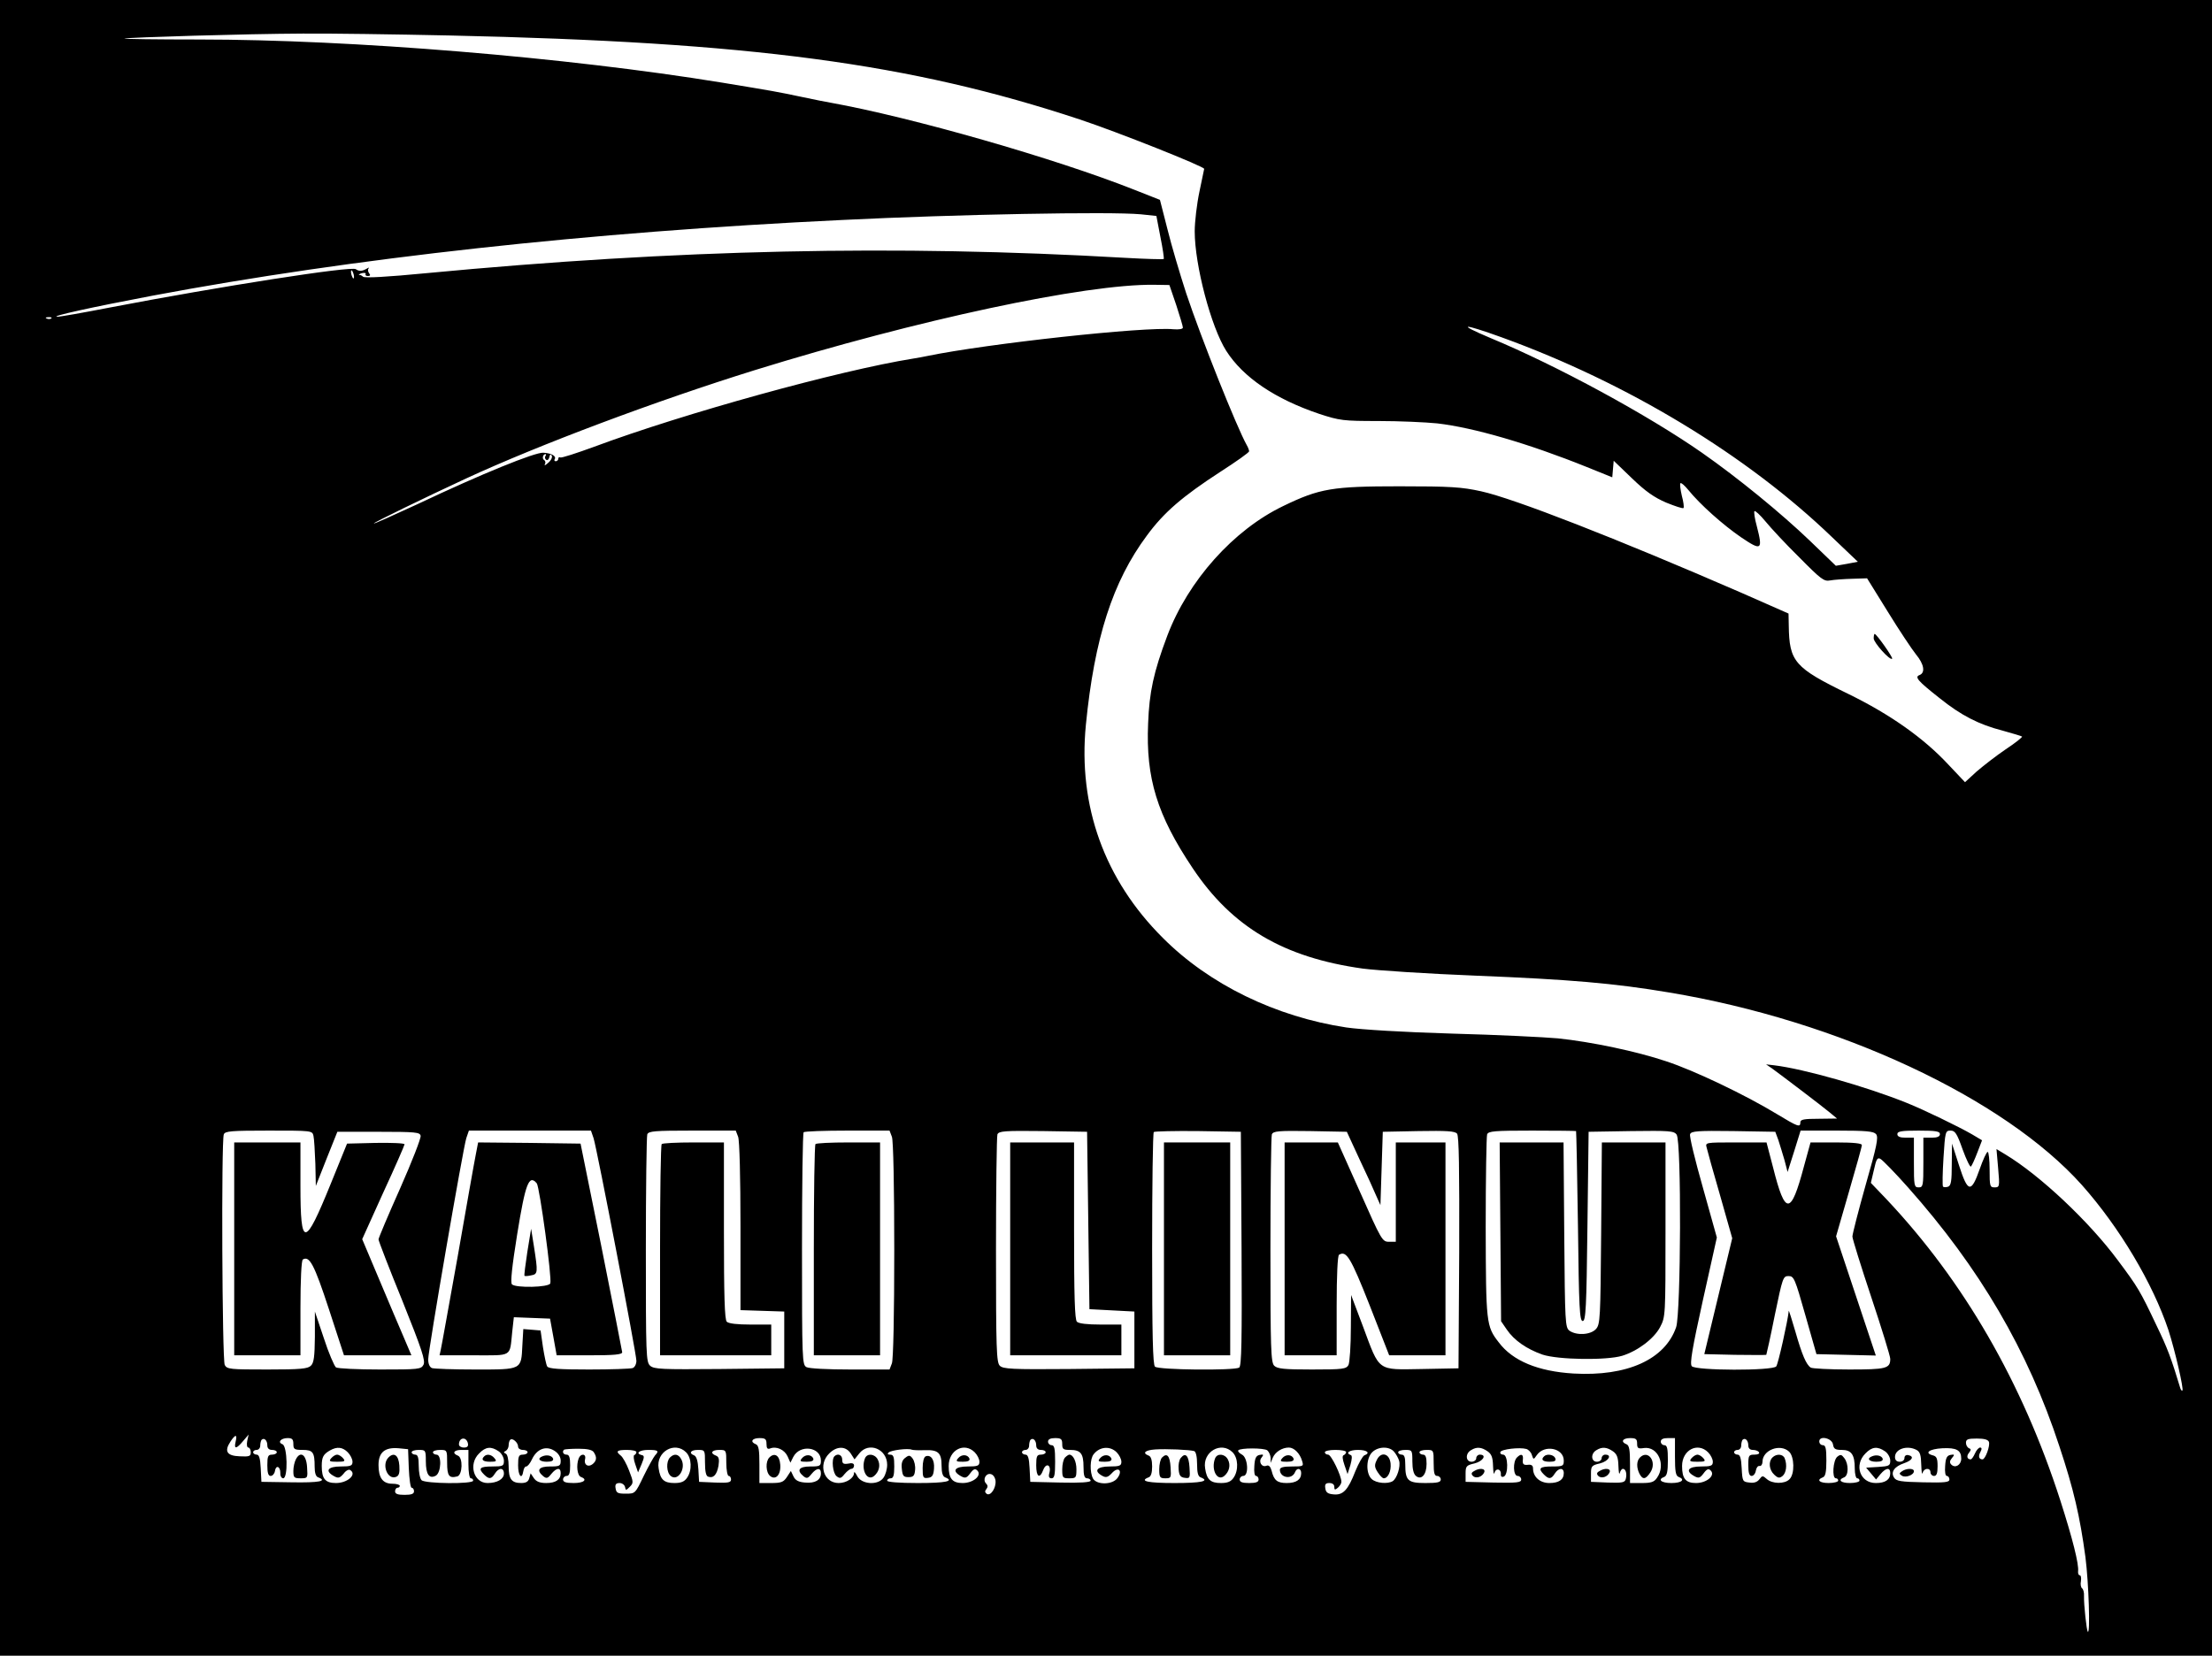 <?xml version="1.0" standalone="no"?>
<!DOCTYPE svg PUBLIC "-//W3C//DTD SVG 20010904//EN"
 "http://www.w3.org/TR/2001/REC-SVG-20010904/DTD/svg10.dtd">
<svg version="1.0" xmlns="http://www.w3.org/2000/svg"
 width="935pt" height="700pt" viewBox="0 0 935 700"
 preserveAspectRatio="xMidYMid meet">
<g transform="translate(0,700) scale(0.1,-0.1)"
fill="#000000" stroke="none">
<path d="M0 3500 l0 -3500 4675 0 4675 0 0 3500 0 3500 -4675 0 -4675 0 0
-3500z m1900 3350 c1277 -28 1948 -118 2664 -355 157 -52 527 -199 526 -209 0
0 -9 -44 -20 -96 -11 -52 -20 -128 -20 -168 0 -143 69 -404 133 -505 72 -113
207 -204 394 -267 86 -28 100 -30 249 -30 88 0 199 -5 249 -10 155 -18 385
-85 631 -184 l109 -44 3 35 3 35 77 -74 c58 -56 94 -81 145 -103 37 -15 70
-26 73 -23 3 3 0 27 -7 52 -6 26 -9 49 -6 53 4 3 18 -10 33 -28 50 -62 148
-149 224 -201 86 -58 92 -54 66 47 -9 32 -13 61 -10 64 3 3 24 -16 47 -44 22
-27 86 -96 143 -152 92 -93 104 -102 130 -97 16 3 58 6 93 7 l63 2 88 -142
c48 -78 102 -159 119 -180 34 -41 40 -77 15 -87 -22 -8 -9 -24 85 -98 91 -73
165 -111 266 -137 43 -12 80 -23 82 -25 3 -2 -28 -27 -69 -54 -40 -27 -95 -70
-123 -94 l-49 -45 -70 74 c-105 113 -247 213 -423 299 -228 111 -250 136 -252
290 l-1 50 -202 89 c-522 227 -960 398 -1098 428 -82 18 -129 21 -345 21 -283
0 -337 -9 -490 -83 -211 -101 -403 -316 -491 -549 -58 -154 -76 -238 -81 -371
-10 -231 38 -387 188 -611 167 -250 384 -378 719 -425 62 -8 277 -22 479 -30
397 -16 584 -32 816 -71 716 -119 1416 -446 1745 -814 159 -179 300 -416 366
-614 28 -87 65 -248 59 -255 -3 -2 -6 2 -9 10 -38 126 -55 171 -100 264 -70
148 -79 163 -165 278 -121 163 -328 358 -474 446 l-38 23 7 -81 c7 -78 6 -81
-15 -81 -20 0 -21 5 -21 75 0 41 -4 75 -8 75 -5 0 -20 -33 -34 -73 -36 -102
-50 -100 -87 15 l-30 93 -1 -88 c0 -69 -3 -89 -15 -94 -9 -3 -18 -3 -22 0 -3
4 -2 58 2 122 7 111 8 115 30 115 19 0 27 -12 51 -80 16 -44 32 -76 35 -72 4
4 16 30 27 59 l20 52 -42 25 c-55 32 -208 106 -276 133 -171 69 -436 144 -560
159 l-35 4 25 -17 c44 -32 214 -161 245 -187 l30 -25 -77 -1 c-63 0 -78 -3
-78 -15 0 -23 -10 -19 -101 36 -130 79 -347 183 -466 222 -125 42 -315 82
-458 97 -55 5 -255 15 -445 20 -206 6 -387 17 -449 26 -298 45 -580 182 -776
379 -246 245 -359 557 -325 901 36 365 113 605 258 800 72 98 150 165 310 269
67 43 122 82 122 87 0 4 -4 16 -10 26 -42 75 -192 450 -256 642 -26 80 -62
201 -79 270 l-32 125 -109 43 c-336 133 -940 306 -1284 368 -14 2 -68 13 -120
24 -115 24 -110 23 -340 61 -656 107 -1562 182 -2210 182 -179 0 -320 2 -314
4 16 5 514 20 754 21 107 1 386 -3 620 -8z m2922 -756 l66 -7 17 -89 c10 -49
16 -91 14 -93 -3 -2 -76 0 -164 5 -970 56 -1889 36 -2954 -65 -165 -16 -259
-21 -266 -15 -7 6 -14 9 -16 7 -2 -1 -3 0 -1 2 1 3 9 6 17 7 8 1 13 -1 10 -5
-2 -4 2 -8 10 -8 10 0 12 4 5 12 -5 7 -6 16 -2 20 4 5 0 4 -8 -1 -19 -11 -32
-12 -46 -2 -19 14 -575 -73 -1039 -162 -114 -22 -214 -40 -223 -39 -32 1 144
40 403 89 846 159 1844 269 2915 320 485 24 1133 36 1262 24z m-3326 -260 c1
-9 0 -13 -4 -10 -3 4 -7 14 -8 22 -1 9 0 13 4 10 3 -4 7 -14 8 -22z m3476
-124 c15 -46 28 -89 28 -95 0 -6 -16 -9 -40 -7 -121 12 -788 -61 -1040 -113
-14 -3 -41 -8 -60 -11 -312 -50 -968 -231 -1349 -373 -74 -27 -138 -48 -143
-45 -4 3 -8 0 -8 -5 0 -6 -5 -11 -11 -11 -5 0 -8 4 -4 9 7 13 -14 25 -48 27
-34 3 -263 -90 -529 -216 -104 -48 -188 -86 -188 -83 0 4 211 107 390 190 307
142 802 328 1220 458 687 213 1399 365 1689 361 l64 -1 29 -85z m-4755 -56
c-3 -3 -12 -4 -19 -1 -8 3 -5 6 6 6 11 1 17 -2 13 -5z m6130 -80 c533 -193
1038 -499 1398 -846 l108 -103 -47 -9 -46 -8 -110 106 c-121 116 -303 265
-456 372 -228 159 -612 368 -894 485 -147 62 -119 63 47 3z m-4042 -503 c-3
-5 -1 -12 4 -15 5 -4 11 2 13 11 2 12 6 14 10 7 4 -6 -2 -20 -14 -30 -12 -11
-18 -14 -15 -7 4 6 3 14 -3 18 -10 6 -5 25 6 25 3 0 3 -4 -1 -9z m-980 -2873
c3 -13 6 -66 8 -118 l2 -94 45 114 46 115 174 0 c158 0 175 -2 178 -17 2 -10
-37 -110 -87 -223 -50 -112 -91 -209 -91 -215 0 -6 45 -123 101 -260 83 -207
98 -253 89 -270 -10 -19 -20 -20 -183 -20 -95 0 -179 4 -187 9 -7 6 -31 61
-51 123 l-38 113 0 -107 c-1 -83 -4 -110 -17 -122 -13 -13 -44 -16 -184 -16
-157 0 -170 1 -180 19 -11 21 -15 947 -4 975 5 14 32 16 190 16 182 0 184 0
189 -22z m1184 -10 c15 -48 181 -911 181 -941 0 -14 -7 -28 -16 -31 -9 -3 -92
-6 -184 -6 -124 0 -171 3 -177 13 -4 6 -12 44 -18 82 l-10 70 -36 3 -37 3 -4
-69 c-5 -104 -1 -102 -198 -102 -93 0 -175 3 -184 6 -10 4 -16 18 -16 37 0 38
147 890 161 935 l11 32 258 0 258 0 11 -32z m611 6 c6 -15 10 -173 10 -379 l0
-354 93 -3 92 -3 0 -120 0 -120 -274 -3 c-244 -2 -276 -1 -293 14 -17 16 -18
43 -18 490 0 260 3 479 6 488 5 14 32 16 190 16 l184 0 10 -26z m650 0 c6 -15
10 -208 10 -479 0 -271 -4 -464 -10 -479 l-10 -26 -165 0 c-96 0 -175 4 -186
10 -18 10 -19 26 -19 499 0 268 3 491 7 494 3 4 87 7 185 7 l178 0 10 -26z
m830 -354 l5 -375 95 -5 95 -5 0 -120 0 -120 -277 -3 c-241 -2 -278 0 -292 14
-14 14 -16 70 -16 489 0 260 3 481 6 489 6 14 29 16 193 14 l186 -3 5 -375z
m648 -119 c2 -389 0 -496 -10 -503 -22 -13 -342 -10 -356 4 -9 9 -12 133 -12
498 0 268 3 490 7 494 4 3 88 5 187 4 l181 -3 3 -494z m498 379 c30 -63 62
-133 71 -155 l18 -40 5 155 5 155 151 3 c119 2 154 0 163 -11 8 -11 10 -145 9
-503 l-3 -489 -156 -3 c-189 -3 -176 -13 -247 178 l-51 135 -1 -138 c0 -76 -5
-147 -10 -158 -10 -17 -23 -19 -155 -19 -117 0 -146 3 -159 16 -14 14 -16 72
-16 489 0 260 3 481 6 489 6 14 27 16 162 14 l155 -3 53 -115z m916 118 c1 -2
5 -183 8 -403 4 -347 7 -400 20 -400 13 0 16 53 20 400 l5 400 180 3 c160 2
181 1 192 -15 21 -27 18 -754 -2 -814 -47 -137 -208 -209 -434 -196 -149 9
-257 53 -316 132 -53 68 -54 81 -55 487 0 207 3 383 6 392 5 14 32 16 190 16
101 0 185 -1 186 -2z m855 -38 c6 -19 18 -57 26 -85 l13 -50 28 88 27 87 153
0 c125 0 156 -3 166 -15 11 -13 3 -51 -44 -215 -31 -110 -56 -208 -56 -218 0
-9 36 -125 80 -257 44 -132 80 -249 80 -260 0 -41 -17 -45 -174 -45 -83 0
-156 4 -162 8 -19 12 -37 54 -65 152 -15 52 -28 92 -28 88 -4 -42 -45 -226
-53 -235 -16 -19 -341 -18 -357 1 -9 11 2 75 47 279 l59 265 -59 211 c-33 116
-58 218 -54 226 5 13 32 15 183 13 l177 -3 13 -35z m683 25 c0 -10 -11 -15
-35 -15 l-35 0 0 -105 c0 -98 -1 -105 -20 -105 -19 0 -20 7 -20 105 l0 105
-35 0 c-24 0 -35 5 -35 15 0 12 17 15 90 15 73 0 90 -3 90 -15z m-135 -225
c303 -341 507 -689 640 -1095 60 -180 87 -297 110 -468 14 -109 21 -327 10
-316 -5 6 -17 114 -16 151 1 15 -3 29 -8 33 -5 3 -8 17 -5 30 2 14 0 25 -5 25
-5 0 -8 8 -7 17 4 29 -23 137 -75 299 -161 500 -408 927 -735 1274 l-66 69 13
55 c10 46 15 54 28 46 9 -5 62 -59 116 -120z m-7069 -1075 c-8 -33 3 -32 32 3
l23 27 -6 -27 c-3 -16 -1 -28 5 -28 5 0 10 -9 10 -20 0 -17 -6 -19 -47 -17
-54 2 -66 21 -39 62 21 32 30 32 22 0z m134 -16 c0 -12 7 -19 20 -19 11 0 20
-4 20 -10 0 -5 -9 -10 -20 -10 -17 0 -20 -7 -20 -45 0 -32 4 -45 14 -45 8 0
16 9 18 20 4 28 23 21 23 -7 -1 -13 5 -23 12 -23 21 0 18 136 -3 144 -22 8 -7
26 22 26 19 0 24 -5 24 -25 0 -22 4 -25 39 -25 44 0 51 -10 51 -71 0 -26 5
-42 15 -45 41 -16 3 -23 -112 -21 l-128 2 -3 58 c-2 42 -7 57 -17 57 -8 0 -15
5 -15 10 0 6 7 10 15 10 8 0 15 8 15 18 0 10 3 22 6 25 11 10 24 -3 24 -24z
m848 8 c2 -12 -3 -17 -17 -17 -12 0 -21 6 -21 13 0 31 32 34 38 4z m212 -13
c0 -8 9 -14 20 -14 11 0 20 -4 20 -10 0 -5 -9 -10 -20 -10 -17 0 -20 -7 -20
-45 0 -45 16 -63 22 -25 2 12 7 20 12 20 5 -1 17 13 25 31 21 44 60 58 95 35
16 -10 26 -26 26 -41 0 -23 -4 -25 -45 -25 -48 0 -59 -16 -29 -41 14 -11 19
-10 34 9 22 27 40 29 40 4 0 -28 -21 -42 -61 -42 -27 0 -42 6 -52 20 l-14 21
-6 -21 c-4 -14 -13 -20 -34 -20 -41 0 -53 17 -53 71 0 28 -5 50 -12 53 -10 5
-10 7 0 12 6 3 12 14 12 23 0 10 3 21 7 24 9 9 33 -12 33 -29z m1050 11 c0
-18 4 -23 15 -19 27 11 61 -5 74 -33 l12 -27 12 24 c28 55 117 43 117 -15 0
-23 -4 -25 -45 -25 -48 0 -59 -16 -29 -41 14 -11 19 -10 34 9 22 27 40 28 40
3 0 -28 -24 -43 -67 -39 -27 2 -41 9 -49 26 l-11 23 -17 -26 c-14 -21 -24 -25
-66 -25 l-50 0 0 79 c0 61 -3 80 -15 85 -26 10 -16 26 15 26 25 0 30 -4 30
-25z m1140 -6 c0 -12 7 -19 20 -19 11 0 20 -4 20 -10 0 -5 -9 -10 -20 -10 -17
0 -20 -7 -20 -45 0 -50 15 -59 30 -19 12 31 34 21 26 -12 -5 -17 -2 -24 9 -24
12 0 15 14 15 70 0 56 -3 70 -15 70 -8 0 -15 7 -15 15 0 10 10 15 30 15 25 0
30 -4 30 -25 0 -22 4 -25 33 -25 45 0 57 -15 57 -72 0 -36 4 -48 15 -48 8 0
15 -5 15 -10 0 -7 -44 -10 -127 -8 l-128 3 -3 58 c-2 42 -7 57 -17 57 -8 0
-15 5 -15 10 0 6 7 10 15 10 8 0 15 8 15 18 0 10 3 22 6 25 11 10 24 -3 24
-24z m2540 8 c0 -20 4 -23 29 -19 59 8 94 -71 55 -126 -12 -18 -25 -22 -65
-22 l-49 0 0 79 c0 61 -3 80 -15 85 -26 10 -16 26 15 26 25 0 30 -4 30 -23z
m160 -56 c0 -61 3 -80 15 -85 30 -11 14 -26 -30 -26 -44 0 -60 15 -30 26 11 5
15 22 15 70 0 50 -3 64 -15 64 -8 0 -15 7 -15 15 0 10 10 15 30 15 l30 0 0
-79z m310 48 c0 -12 7 -19 19 -19 11 0 23 -4 26 -10 4 -6 -5 -10 -19 -10 -24
0 -26 -3 -26 -45 0 -32 4 -45 14 -45 8 0 16 10 18 23 2 12 9 21 16 19 6 -1 12
7 12 18 0 49 74 78 112 43 23 -21 25 -95 2 -117 -20 -21 -73 -20 -96 1 -17 15
-19 15 -31 -1 -9 -12 -23 -17 -42 -14 -29 3 -30 5 -33 61 -2 42 -7 57 -17 57
-8 0 -15 5 -15 10 0 6 7 10 15 10 8 0 15 8 15 18 0 10 3 22 6 25 11 10 24 -3
24 -24z m358 4 c3 -19 10 -23 37 -23 41 0 55 -20 55 -79 0 -23 5 -41 10 -41 6
0 10 -4 10 -10 0 -5 -18 -10 -40 -10 -40 0 -53 13 -25 24 19 7 20 56 1 81 -12
16 -16 17 -30 6 -18 -15 -23 -91 -6 -91 6 0 10 -4 10 -10 0 -5 -18 -10 -40
-10 -40 0 -53 13 -25 24 11 4 15 22 15 71 0 51 -3 65 -15 65 -8 0 -15 7 -15
16 0 26 54 14 58 -13z m659 11 c6 -16 -15 -74 -27 -74 -15 0 -19 13 -9 31 7
13 6 19 -1 19 -6 0 -16 -11 -22 -25 -6 -14 -14 -25 -18 -25 -15 0 -19 14 -7
28 9 12 9 16 0 19 -7 3 -13 13 -13 23 0 15 8 18 46 18 30 0 47 -4 51 -14z
m-6937 -44 c11 -11 20 -29 20 -40 0 -17 -7 -20 -50 -20 -55 0 -68 -19 -28 -41
18 -10 24 -8 40 10 9 13 22 20 28 16 30 -18 -10 -55 -60 -55 -45 0 -60 18 -60
72 0 38 7 50 35 66 30 17 53 14 75 -8z m258 -68 c2 -45 7 -82 12 -82 6 0 10
-7 10 -15 0 -11 -11 -15 -40 -15 -29 0 -40 4 -40 15 0 8 5 15 10 15 6 0 10 4
10 8 0 5 -14 9 -31 9 -41 0 -59 25 -59 79 0 54 27 76 85 71 l40 -4 3 -81z
m380 72 c12 -8 22 -26 22 -40 0 -22 -4 -24 -50 -24 -52 0 -60 -8 -34 -34 21
-21 31 -20 46 4 16 26 38 26 38 0 0 -23 -28 -40 -69 -40 -59 0 -82 80 -36 125
28 29 51 31 83 9z m402 -4 c14 -21 12 -36 -5 -50 -19 -15 -38 -3 -32 21 6 23
-18 26 -27 3 -11 -29 -6 -72 9 -78 30 -11 14 -26 -30 -26 -33 0 -45 4 -45 15
0 8 7 15 15 15 11 0 15 12 15 45 0 33 -4 45 -15 45 -14 0 -20 12 -11 21 3 2
30 4 61 4 39 0 59 -5 65 -15z m390 0 c24 -24 26 -77 4 -108 -11 -16 -25 -22
-53 -22 -44 0 -60 14 -67 62 -12 70 68 116 116 68z m696 -5 l16 -25 20 25 c40
51 118 19 118 -48 0 -18 -7 -43 -16 -55 -23 -33 -93 -28 -111 8 -7 14 -13 20
-13 13 0 -22 -32 -43 -65 -43 -63 0 -88 78 -40 125 32 32 70 32 91 0z m312 14
c58 2 72 -11 72 -66 0 -30 5 -45 15 -49 41 -16 3 -24 -115 -24 -80 0 -130 4
-130 10 0 6 7 10 15 10 11 0 15 12 15 50 0 40 -3 50 -17 50 -11 0 -13 3 -7 9
10 10 83 19 98 12 5 -2 29 -3 54 -2z m212 -9 c11 -11 20 -29 20 -40 0 -17 -7
-20 -50 -20 -55 0 -68 -19 -28 -41 18 -10 24 -8 39 12 14 19 21 21 30 12 21
-21 -17 -53 -62 -53 -44 0 -59 19 -59 72 0 68 66 102 110 58z m600 0 c11 -11
20 -29 20 -40 0 -17 -7 -20 -50 -20 -54 0 -69 -19 -30 -40 15 -8 23 -6 40 12
26 29 47 12 24 -20 -20 -30 -88 -31 -104 -3 -14 27 -13 84 3 103 25 32 69 36
97 8z m328 5 c7 -3 12 -23 12 -55 0 -36 4 -52 15 -56 41 -16 3 -24 -110 -24
-113 0 -151 8 -110 24 10 3 15 19 15 46 0 27 -5 43 -15 46 -28 11 -15 23 28
26 46 3 145 -1 165 -7z m162 -5 c24 -24 26 -77 4 -108 -11 -16 -25 -22 -53
-22 -44 0 -60 14 -67 62 -12 70 68 116 116 68z m147 8 c7 -6 13 -20 14 -32 l0
-21 9 22 c10 24 39 43 68 43 22 0 47 -25 56 -57 7 -22 5 -23 -43 -23 -37 0
-51 -4 -51 -14 0 -34 51 -43 64 -10 8 20 26 17 26 -4 0 -28 -21 -42 -61 -42
-40 0 -54 11 -64 52 -5 18 -12 25 -22 21 -20 -8 -35 18 -20 35 9 12 8 14 -8
11 -16 -3 -21 -14 -23 -47 -2 -25 1 -42 7 -42 6 0 11 -7 11 -15 0 -11 -11 -15
-40 -15 -29 0 -40 4 -40 15 0 8 7 15 15 15 25 0 20 77 -5 90 -11 6 -19 14 -16
18 7 11 110 11 123 0z m535 -5 c9 -10 19 -28 22 -39 7 -24 -9 -74 -27 -86 -21
-13 -70 -9 -89 9 -25 23 -24 87 2 113 25 25 72 26 92 3z m396 1 c17 -12 22
-26 23 -62 1 -26 3 -39 6 -29 6 22 29 17 27 -6 -1 -9 4 -13 12 -10 21 8 19 93
-2 93 -9 0 -14 5 -12 11 4 12 81 21 110 13 9 -3 20 -14 23 -25 7 -21 7 -21 21
-1 32 46 114 30 114 -23 0 -23 -3 -25 -50 -25 -52 0 -60 -8 -34 -34 21 -21 31
-20 46 4 16 25 38 26 38 2 0 -28 -21 -42 -61 -42 -40 0 -69 26 -69 62 0 12 -7
17 -22 15 -18 -2 -23 3 -21 21 3 24 -7 28 -25 10 -18 -18 -16 -78 3 -78 8 0
15 -7 15 -15 0 -13 -17 -15 -117 -13 l-118 3 0 35 c0 31 3 35 38 43 36 9 53
37 22 37 -8 0 -15 -7 -15 -15 0 -8 -9 -15 -20 -15 -25 0 -27 35 -2 49 24 15
44 13 70 -5z m530 0 c17 -12 22 -26 23 -62 1 -26 3 -39 6 -29 2 9 8 17 13 17
12 0 18 -21 12 -43 -4 -15 -14 -17 -76 -15 l-71 3 0 35 c0 31 3 35 38 43 36 9
53 37 22 37 -8 0 -15 -7 -15 -15 0 -8 -9 -15 -20 -15 -25 0 -27 35 -2 49 24
15 44 13 70 -5z m402 -4 c11 -11 20 -29 20 -40 0 -17 -7 -20 -50 -20 -55 0
-68 -19 -28 -41 18 -10 24 -8 39 12 14 19 21 21 30 12 21 -21 -17 -53 -62 -53
-44 0 -59 19 -59 72 0 68 66 102 110 58z m748 4 c12 -8 22 -26 22 -39 0 -22
-5 -24 -51 -27 l-51 -3 21 -25 21 -25 19 23 c23 27 41 29 41 4 0 -28 -21 -42
-61 -42 -67 0 -93 76 -44 125 28 29 51 31 83 9z m133 6 c15 -8 19 -22 20 -63
1 -29 3 -44 6 -34 5 21 33 23 33 2 0 -8 7 -15 15 -15 11 0 15 11 15 41 0 33
-4 42 -20 46 -38 10 -15 27 40 30 60 3 80 -8 80 -44 0 -26 -25 -42 -42 -25 -8
8 -7 16 3 28 12 14 11 16 -6 13 -16 -3 -21 -14 -23 -47 -2 -25 1 -42 7 -42 6
0 11 -7 11 -15 0 -12 -19 -14 -111 -12 -94 2 -114 5 -123 20 -15 23 1 47 43
61 35 12 43 29 17 34 -9 2 -16 -3 -16 -12 0 -9 -8 -16 -20 -16 -13 0 -20 7
-20 20 0 34 51 51 91 30z m-6301 -48 c0 -55 14 -76 42 -61 23 13 26 89 3 89
-8 0 -15 5 -15 10 0 6 14 10 30 10 30 0 30 -1 30 -54 0 -56 8 -67 43 -58 22 6
25 80 2 88 -25 10 -17 24 15 24 l30 0 0 -60 c0 -33 4 -60 10 -60 6 0 10 -4 10
-10 0 -15 -203 -13 -218 2 -7 7 -12 34 -12 60 0 36 -4 48 -15 48 -8 0 -15 5
-15 10 0 6 14 10 30 10 29 0 30 -1 30 -48z m890 39 c0 -5 -4 -11 -9 -13 -4 -1
-3 -19 4 -38 l12 -35 15 35 c12 29 12 36 1 38 -29 7 -11 22 27 22 42 0 47 -4
29 -23 -6 -7 -28 -46 -48 -87 -36 -75 -36 -75 -76 -75 -34 0 -40 3 -43 23 -3
16 2 22 17 22 11 0 21 -8 23 -17 3 -15 4 -15 20 1 16 16 16 20 -3 69 -11 29
-27 57 -35 63 -23 18 -17 24 26 24 22 0 40 -4 40 -9z m290 -45 c0 -36 4 -56
13 -59 22 -8 37 7 44 46 4 28 2 38 -11 43 -26 10 -18 24 14 24 30 0 30 -1 30
-55 0 -30 5 -55 10 -55 6 0 10 -7 10 -15 0 -13 -12 -15 -67 -13 l-68 3 -3 53
c-2 35 -8 55 -18 59 -24 9 -15 23 16 23 30 0 30 -1 30 -54z m2710 45 c0 -5 -5
-11 -10 -13 -7 -2 -6 -16 3 -42 l13 -38 12 38 c7 25 8 40 2 42 -25 9 -6 22 30
22 39 0 54 -13 27 -23 -7 -3 -24 -33 -38 -67 -31 -80 -52 -102 -92 -98 -24 2
-33 8 -35 26 -3 17 2 22 17 22 13 0 21 -6 21 -16 0 -14 3 -14 15 -4 8 7 15 18
15 25 0 26 -43 115 -56 115 -8 0 -14 5 -14 10 0 6 20 10 45 10 25 0 45 -4 45
-9z m280 -40 c0 -31 5 -53 15 -61 23 -19 45 5 45 51 0 28 -4 39 -15 39 -8 0
-15 5 -15 10 0 6 14 10 30 10 30 0 30 -1 30 -55 0 -42 3 -55 15 -55 8 0 15 -7
15 -15 0 -12 -14 -15 -65 -15 -74 0 -85 10 -85 79 0 30 -4 41 -15 41 -8 0 -15
5 -15 10 0 6 14 10 30 10 29 0 30 -1 30 -49z m-1762 -81 c3 -30 -20 -66 -37
-56 -8 6 -9 12 -2 20 7 9 7 16 -1 24 -15 15 -2 44 19 40 11 -2 19 -14 21 -28z"/>
<path d="M7920 4301 c0 -18 69 -95 78 -86 5 4 -66 105 -74 105 -2 0 -4 -8 -4
-19z"/>
<path d="M990 1720 l0 -450 140 0 140 0 0 199 c0 120 4 202 10 206 28 17 48
-20 110 -209 l64 -196 143 0 142 0 -31 73 c-17 39 -64 150 -104 245 l-73 173
89 197 c50 108 90 200 90 204 0 5 -55 7 -122 6 l-121 -3 -69 -170 c-110 -271
-128 -272 -128 -9 l0 184 -140 0 -140 0 0 -450z"/>
<path d="M2011 2118 c-6 -29 -40 -222 -76 -428 -37 -206 -69 -385 -72 -397
l-5 -23 145 0 c165 0 151 -9 162 98 l7 63 77 -3 76 -3 14 -77 14 -78 139 0
c104 0 138 3 138 13 -1 6 -40 208 -88 447 l-88 435 -216 3 -217 2 -10 -52z
m258 -121 c12 -16 65 -403 57 -423 -6 -17 -146 -20 -162 -4 -7 7 0 74 22 211
35 217 50 255 83 216z"/>
<path d="M2229 1707 c-8 -53 -14 -99 -12 -101 2 -2 15 -1 28 2 29 5 29 12 12
122 l-12 75 -16 -98z"/>
<path d="M2797 2163 c-4 -3 -7 -206 -7 -450 l0 -443 235 0 235 0 0 65 0 65
-88 0 c-55 0 -92 4 -100 12 -9 9 -12 108 -12 385 l0 373 -128 0 c-71 0 -132
-3 -135 -7z"/>
<path d="M3447 2163 c-4 -3 -7 -206 -7 -450 l0 -443 140 0 140 0 0 450 0 450
-133 0 c-74 0 -137 -3 -140 -7z"/>
<path d="M4270 1720 l0 -450 235 0 235 0 0 65 0 65 -88 0 c-55 0 -92 4 -100
12 -9 9 -12 108 -12 385 l0 373 -135 0 -135 0 0 -450z"/>
<path d="M4920 1720 l0 -450 140 0 140 0 0 450 0 450 -140 0 -140 0 0 -450z"/>
<path d="M5430 1720 l0 -450 110 0 110 0 0 209 c0 130 4 212 10 216 31 19 49
-10 130 -215 l82 -210 119 0 119 0 0 450 0 450 -105 0 -105 0 0 -210 0 -210
-29 0 c-28 0 -32 7 -122 210 l-94 210 -112 0 -113 0 0 -450z"/>
<path d="M6342 1792 l3 -378 24 -35 c31 -46 85 -83 151 -106 66 -22 271 -25
337 -5 65 20 134 72 160 121 23 44 23 47 23 413 l0 368 -135 0 -134 0 -3 -384
c-3 -361 -4 -385 -22 -405 -23 -25 -82 -28 -112 -7 -18 14 -19 32 -22 405 l-3
391 -135 0 -135 0 3 -378z"/>
<path d="M7214 2148 c3 -13 28 -104 57 -203 l51 -180 -59 -245 -59 -245 129
-3 c72 -1 131 -1 133 0 1 2 18 77 36 168 33 159 35 165 58 165 23 0 27 -10 71
-165 l47 -165 125 -3 126 -3 -84 252 -84 252 54 187 c30 103 55 192 55 199 0
7 -34 11 -109 11 l-108 0 -28 -102 c-55 -207 -79 -208 -130 -5 l-28 107 -130
0 c-129 0 -129 0 -123 -22z"/>
<path d="M1251 831 c-6 -11 -11 -33 -11 -50 0 -28 3 -31 31 -31 30 0 30 1 27
47 -3 53 -28 70 -47 34z"/>
<path d="M2293 843 c-24 -9 -13 -23 18 -23 20 0 29 4 27 13 -5 13 -26 18 -45
10z"/>
<path d="M3252 838 c-17 -17 -15 -63 3 -78 24 -20 47 6 43 49 -3 38 -24 51
-46 29z"/>
<path d="M3390 835 c-11 -13 -8 -15 20 -15 21 0 30 4 28 13 -7 18 -33 20 -48
2z"/>
<path d="M4502 838 c-7 -7 -12 -29 -12 -50 0 -36 2 -38 30 -38 28 0 30 2 30
38 0 34 -14 62 -30 62 -3 0 -11 -5 -18 -12z"/>
<path d="M6932 838 c-15 -15 -15 -43 -2 -69 14 -26 26 -24 46 6 29 44 -9 98
-44 63z"/>
<path d="M7492 838 c-18 -18 -14 -53 8 -73 16 -15 22 -15 35 -5 15 13 20 46 9
74 -7 19 -35 21 -52 4z"/>
<path d="M1400 835 c-11 -13 -7 -15 25 -15 32 0 36 2 25 15 -7 8 -18 15 -25
15 -7 0 -18 -7 -25 -15z"/>
<path d="M1642 838 c-30 -30 -4 -96 32 -82 13 5 16 17 14 48 -3 43 -22 58 -46
34z"/>
<path d="M2047 843 c-15 -14 -6 -23 24 -23 27 0 30 2 19 15 -13 16 -32 19 -43
8z"/>
<path d="M2832 838 c-17 -17 -15 -63 3 -78 30 -25 66 31 45 70 -12 23 -30 26
-48 8z"/>
<path d="M3527 843 c-13 -13 -7 -71 9 -84 14 -11 19 -10 34 9 10 12 23 22 29
22 6 0 11 6 11 14 0 9 -8 12 -25 8 -20 -3 -25 0 -25 17 0 20 -19 28 -33 14z"/>
<path d="M3656 834 c-18 -47 9 -99 39 -74 21 18 28 46 15 70 -13 24 -45 27
-54 4z"/>
<path d="M3827 837 c-13 -9 -18 -23 -15 -47 3 -30 7 -35 28 -35 20 0 26 5 28
30 2 17 -3 38 -10 48 -11 15 -16 16 -31 4z"/>
<path d="M3913 843 c-8 -3 -13 -23 -13 -50 0 -40 2 -44 23 -41 17 2 23 10 25
39 3 37 -13 60 -35 52z"/>
<path d="M4050 835 c-11 -13 -8 -15 20 -15 21 0 30 4 28 13 -7 18 -33 20 -48
2z"/>
<path d="M4650 835 c-11 -13 -8 -15 20 -15 21 0 30 4 28 13 -7 18 -33 20 -48
2z"/>
<path d="M4912 838 c-7 -7 -12 -29 -12 -50 0 -34 3 -38 26 -38 24 0 25 2 22
47 -3 48 -15 62 -36 41z"/>
<path d="M4991 836 c-7 -8 -11 -30 -9 -48 2 -26 8 -34 26 -36 22 -3 23 -1 20
44 -3 50 -17 65 -37 40z"/>
<path d="M5136 834 c-18 -47 9 -99 39 -74 21 18 28 46 15 70 -13 24 -45 27
-54 4z"/>
<path d="M5420 835 c-11 -13 -8 -15 20 -15 21 0 30 4 28 13 -7 18 -33 20 -48
2z"/>
<path d="M5819 826 c-10 -20 -9 -30 5 -51 9 -14 20 -25 25 -25 18 0 32 30 29
62 -4 44 -42 53 -59 14z"/>
<path d="M6527 843 c-15 -14 -6 -23 23 -23 22 0 28 4 24 15 -6 15 -35 20 -47
8z"/>
<path d="M6230 780 c-11 -6 -12 -12 -4 -20 13 -13 40 -4 48 16 6 16 -21 19
-44 4z"/>
<path d="M6760 780 c-11 -6 -12 -12 -4 -20 13 -13 40 -4 48 16 6 16 -21 19
-44 4z"/>
<path d="M7150 835 c-11 -13 -7 -15 25 -15 32 0 36 2 25 15 -7 8 -18 15 -25
15 -7 0 -18 -7 -25 -15z"/>
<path d="M7913 843 c-24 -9 -13 -23 18 -23 20 0 29 4 27 13 -5 13 -26 18 -45
10z"/>
<path d="M8040 780 c-13 -9 -13 -11 -1 -19 16 -10 51 3 51 19 0 13 -31 13 -50
0z"/>
</g>
</svg>
